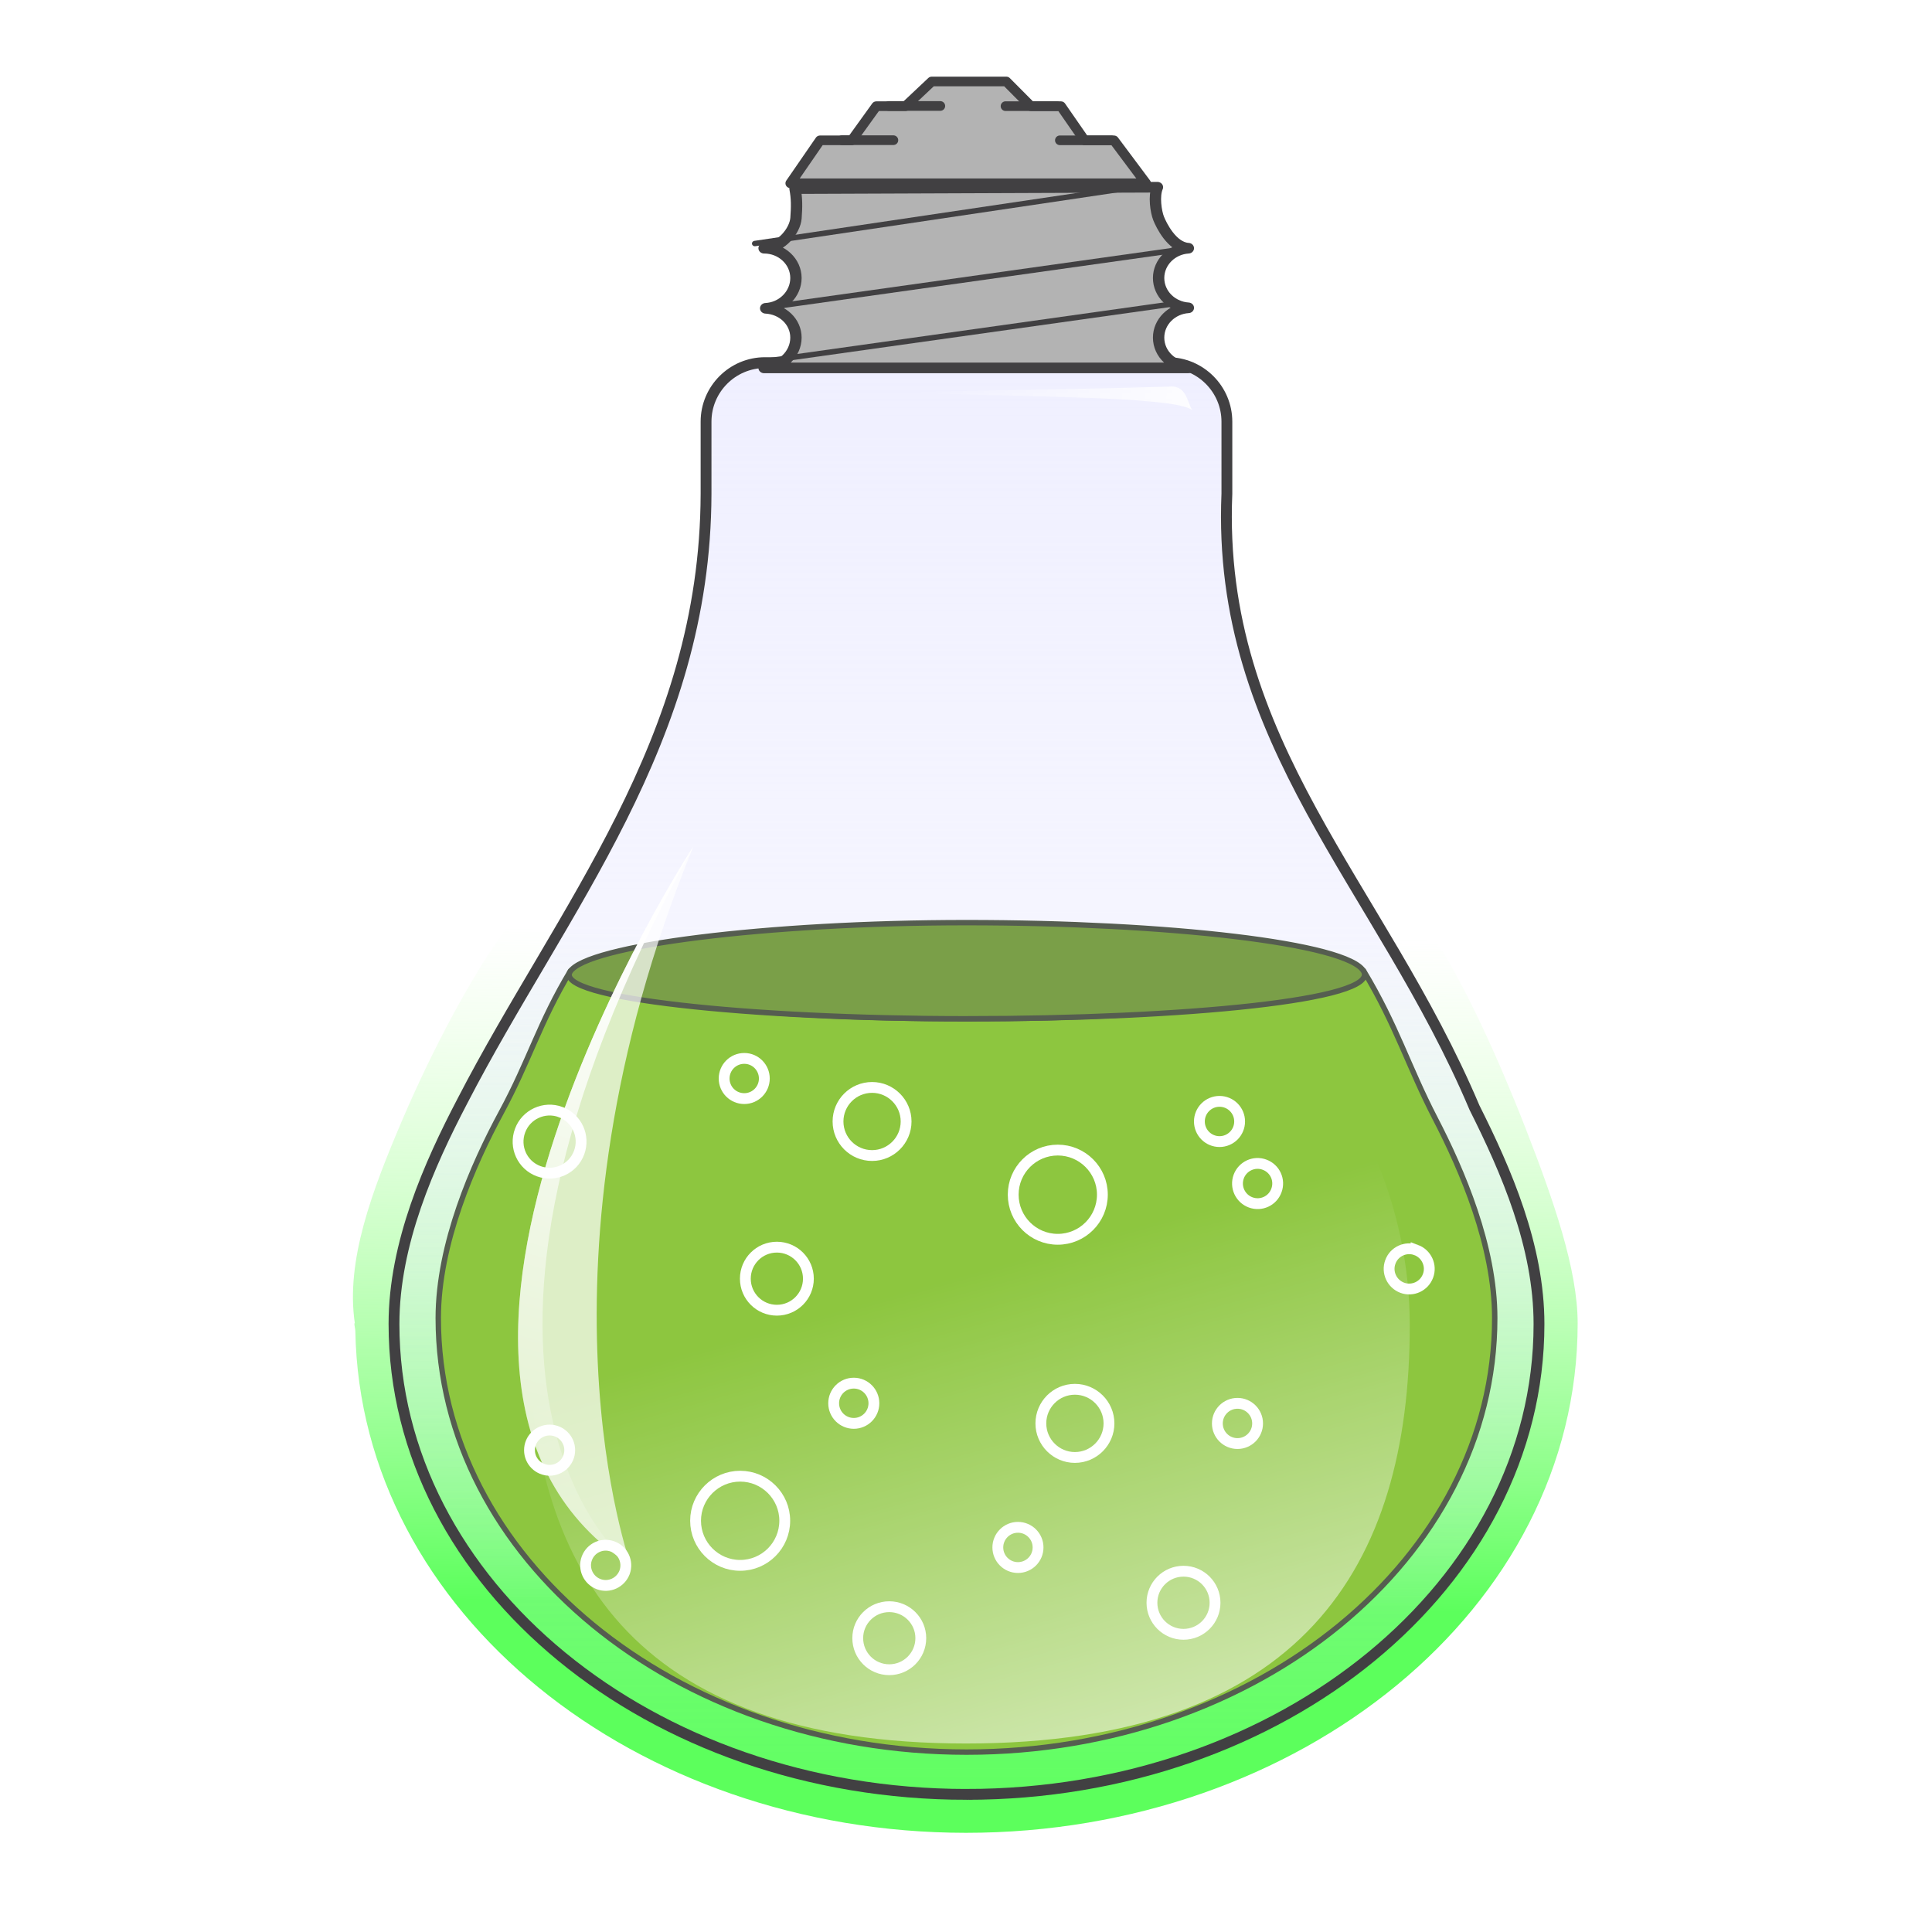 <?xml version="1.0" encoding="UTF-8" standalone="no"?>
<!-- Generator: Adobe Illustrator 15.1.0, SVG Export Plug-In . SVG Version: 6.00 Build 0)  -->

<svg
   xmlns:dc="http://purl.org/dc/elements/1.1/"
   xmlns:cc="http://creativecommons.org/ns#"
   xmlns:rdf="http://www.w3.org/1999/02/22-rdf-syntax-ns#"
   xmlns:svg="http://www.w3.org/2000/svg"
   xmlns="http://www.w3.org/2000/svg"
   xmlns:xlink="http://www.w3.org/1999/xlink"
   xmlns:sodipodi="http://sodipodi.sourceforge.net/DTD/sodipodi-0.dtd"
   xmlns:inkscape="http://www.inkscape.org/namespaces/inkscape"
   version="1.1"
   id="Layer_1"
   x="0px"
   y="0px"
   width="144"
   height="144"
   viewBox="0 0 144 144"
   enable-background="new 0 0 144 135"
   xml:space="preserve"
   inkscape:version="0.48.3.1 r9886"
   sodipodi:docname="logo-color-gloss.svg"
   inkscape:export-filename="/home/jkruse/Documents/labaki/logo-green-gloss-60px.png"
   inkscape:export-xdpi="37.5"
   inkscape:export-ydpi="37.5"><defs
   id="defs165"><linearGradient
     id="linearGradient3831"><stop
       style="stop-color:#ebebff;stop-opacity:1;"
       offset="0"
       id="stop3833" /><stop
       style="stop-color:#ebebff;stop-opacity:0.004;"
       offset="1"
       id="stop3835" /></linearGradient><linearGradient
     inkscape:collect="always"
     xlink:href="#linearGradient3841"
     id="linearGradient3847"
     x1="70.288"
     y1="50.233"
     x2="61.569"
     y2="80.875"
     gradientUnits="userSpaceOnUse" /><linearGradient
     inkscape:collect="always"
     id="linearGradient3841"><stop
       style="stop-color:#ffffff;stop-opacity:1;"
       offset="0"
       id="stop3843" /><stop
       style="stop-color:#ffffff;stop-opacity:0;"
       offset="1"
       id="stop3845" /></linearGradient><linearGradient
     inkscape:collect="always"
     xlink:href="#linearGradient3822"
     id="linearGradient3115"
     x1="45.77"
     y1="52.271"
     x2="46.325"
     y2="9.479"
     gradientUnits="userSpaceOnUse" /><linearGradient
     id="linearGradient3822"><stop
       style="stop-color:#8dc63f;stop-opacity:1;"
       offset="0"
       id="stop3824" /><stop
       style="stop-color:#c0ffaa;stop-opacity:0;"
       offset="1"
       id="stop3826" /></linearGradient><linearGradient
     inkscape:collect="always"
     xlink:href="#linearGradient3831-6"
     id="linearGradient3356"
     gradientUnits="userSpaceOnUse"
     x1="85.459"
     y1="4.991"
     x2="85.459"
     y2="93.13" /><linearGradient
     id="linearGradient3831-6"><stop
       style="stop-color:#ebebff;stop-opacity:1;"
       offset="0"
       id="stop3833-0" /><stop
       style="stop-color:#ebebff;stop-opacity:0.004;"
       offset="1"
       id="stop3835-9" /></linearGradient><linearGradient
     inkscape:collect="always"
     xlink:href="#linearGradient3841-6"
     id="linearGradient3320"
     gradientUnits="userSpaceOnUse"
     x1="70.288"
     y1="50.233"
     x2="61.569"
     y2="80.875" /><linearGradient
     inkscape:collect="always"
     id="linearGradient3841-6"><stop
       style="stop-color:#ffffff;stop-opacity:1;"
       offset="0"
       id="stop3843-6" /><stop
       style="stop-color:#ffffff;stop-opacity:0;"
       offset="1"
       id="stop3845-0" /></linearGradient><linearGradient
     inkscape:collect="always"
     xlink:href="#linearGradient3851"
     id="linearGradient3857"
     x1="68.504"
     y1="32.844"
     x2="47.685"
     y2="31.195"
     gradientUnits="userSpaceOnUse"
     gradientTransform="matrix(0.734,0,0,0.734,70.336,55.446)" /><linearGradient
     inkscape:collect="always"
     id="linearGradient3851"><stop
       style="stop-color:#ffffff;stop-opacity:1;"
       offset="0"
       id="stop3853" /><stop
       style="stop-color:#ffffff;stop-opacity:0;"
       offset="1"
       id="stop3855" /></linearGradient><linearGradient
     y2="31.195"
     x2="47.685"
     y1="32.844"
     x1="68.504"
     gradientTransform="matrix(0.734,0,0,0.734,70.336,55.446)"
     gradientUnits="userSpaceOnUse"
     id="linearGradient3465"
     xlink:href="#linearGradient3851"
     inkscape:collect="always" /><linearGradient
     inkscape:collect="always"
     xlink:href="#linearGradient3822-0"
     id="linearGradient3115-3"
     x1="45.77"
     y1="52.271"
     x2="46.325"
     y2="9.479"
     gradientUnits="userSpaceOnUse" /><linearGradient
     id="linearGradient3822-0"><stop
       style="stop-color:#5cff5c;stop-opacity:1;"
       offset="0"
       id="stop3824-5" /><stop
       style="stop-color:#c0ffaa;stop-opacity:0;"
       offset="1"
       id="stop3826-3" /></linearGradient><filter
     color-interpolation-filters="sRGB"
     inkscape:collect="always"
     id="filter6865-5-1"
     x="-0.105"
     width="1.21"
     y="-0.14"
     height="1.28"><feGaussianBlur
       inkscape:collect="always"
       stdDeviation="3.41"
       id="feGaussianBlur6867-9-9" /></filter><linearGradient
     inkscape:collect="always"
     xlink:href="#linearGradient3831-2"
     id="linearGradient3837"
     x1="85.459"
     y1="4.991"
     x2="85.459"
     y2="93.13"
     gradientUnits="userSpaceOnUse" /><linearGradient
     id="linearGradient3831-2"><stop
       style="stop-color:#ebebff;stop-opacity:1;"
       offset="0"
       id="stop3833-7" /><stop
       style="stop-color:#ebebff;stop-opacity:0.004;"
       offset="1"
       id="stop3835-5" /></linearGradient><linearGradient
     inkscape:collect="always"
     xlink:href="#linearGradient3841-3"
     id="linearGradient3847-4"
     x1="70.288"
     y1="50.233"
     x2="61.569"
     y2="80.875"
     gradientUnits="userSpaceOnUse" /><linearGradient
     inkscape:collect="always"
     id="linearGradient3841-3"><stop
       style="stop-color:#ffffff;stop-opacity:1;"
       offset="0"
       id="stop3843-65" /><stop
       style="stop-color:#ffffff;stop-opacity:0;"
       offset="1"
       id="stop3845-4" /></linearGradient><linearGradient
     inkscape:collect="always"
     xlink:href="#linearGradient3851-6"
     id="linearGradient3857-6"
     x1="68.504"
     y1="32.844"
     x2="47.685"
     y2="31.195"
     gradientUnits="userSpaceOnUse"
     gradientTransform="matrix(0.734,0,0,0.734,70.336,55.446)" /><linearGradient
     inkscape:collect="always"
     id="linearGradient3851-6"><stop
       style="stop-color:#ffffff;stop-opacity:1;"
       offset="0"
       id="stop3853-6" /><stop
       style="stop-color:#ffffff;stop-opacity:0;"
       offset="1"
       id="stop3855-0" /></linearGradient><linearGradient
     y2="93.497"
     x2="63.245"
     y1="123.752"
     x1="72.154"
     gradientTransform="matrix(1.314,0,0,1.254,33.868,-1.15)"
     gradientUnits="userSpaceOnUse"
     id="linearGradient3160"
     xlink:href="#linearGradient3822-1"
     inkscape:collect="always" /><linearGradient
     inkscape:collect="always"
     id="linearGradient3822-1"><stop
       style="stop-color:#ffffff;stop-opacity:1;"
       offset="0"
       id="stop3824-8" /><stop
       style="stop-color:#ffffff;stop-opacity:0;"
       offset="1"
       id="stop3826-0" /></linearGradient><linearGradient
     y2="93.497"
     x2="63.245"
     y1="123.752"
     x1="72.154"
     gradientTransform="matrix(1.314,0,0,1.254,33.868,-1.15)"
     gradientUnits="userSpaceOnUse"
     id="linearGradient3563"
     xlink:href="#linearGradient3822-1"
     inkscape:collect="always" /></defs><sodipodi:namedview
   pagecolor="#ffffff"
   bordercolor="#666666"
   borderopacity="1"
   objecttolerance="10"
   gridtolerance="10"
   guidetolerance="10"
   inkscape:pageopacity="0"
   inkscape:pageshadow="2"
   inkscape:window-width="1366"
   inkscape:window-height="709"
   id="namedview163"
   showgrid="false"
   inkscape:zoom="2.4722548"
   inkscape:cx="-16.803076"
   inkscape:cy="79.502437"
   inkscape:window-x="0"
   inkscape:window-y="27"
   inkscape:window-maximized="1"
   inkscape:current-layer="Layer_1" />



<g
   transform="matrix(1.614,0,0,1.614,-102.125,-96.541)"
   id="g3450"><path
     inkscape:connector-curvature="0"
     inkscape:export-ydpi="600.23077"
     inkscape:export-xdpi="600.23077"
     style="font-size:medium;font-style:normal;font-variant:normal;font-weight:normal;font-stretch:normal;text-indent:0;text-align:start;text-decoration:none;line-height:normal;letter-spacing:normal;word-spacing:normal;text-transform:none;direction:ltr;block-progression:tb;writing-mode:lr-tb;text-anchor:start;color:#000000;fill:url(#linearGradient3115-3);fill-opacity:1;fill-rule:nonzero;stroke:none;stroke-width:5;marker:none;visibility:visible;display:inline;overflow:visible;filter:url(#filter6865-5-1);enable-background:accumulate;font-family:Abecedario;-inkscape-font-specification:Abecedario"
     d="m 46.15,8.194 c -10.384,-0.059 -20.326,0.176 -26.75,0.531 l -1.188,0.062 -0.688,0.969 c -1.711,2.384 -4.161,6.821 -6.188,11.562 -1.946,4.553 -3.625,8.994 -3.031,12.969 l -0.031,0 c -3e-5,0.171 0.059,0.329 0.062,0.5 0.326,17.916 17.831,31.9 38.844,31.906 21.209,0 38.906,-14.248 38.906,-32.406 0,-3.432 -1.53,-7.826 -3.312,-12.406 -1.782,-4.58 -3.827,-8.944 -5.344,-11.344 l -0.656,-1.031 -1.219,-0.125 c -8.199,-0.802 -19.023,-1.129 -29.406,-1.188 z"
     id="path6231-2"
     sodipodi:nodetypes="ccccsccscsscccc"
     transform="matrix(0.726,0,0,0.726,73.632,96.035)" /><g
     id="g4657-7-5"
     transform="translate(22.43,52.336)"><path
       sodipodi:nodetypes="csccsscscccc"
       id="path4673-0-7-1"
       d="m 85.479,90.343 c 14.6,0 26.436,-9.724 26.436,-21.719 0,-3.607 -1.516,-7.081 -2.979,-9.995 C 104.594,48.367 97.017,41.797 97.502,30.28 l 0,-3.327 c 0,-1.504 -1.225,-2.728 -2.729,-2.728 l -18.593,0 c -1.508,-0.003 -2.73,1.224 -2.73,2.726 l 0,3.327 c -0.03,11.472 -6.651,19.14 -11.253,28.048 -1.526,2.919 -3.158,6.569 -3.158,10.295 -0.002,11.998 11.836,21.718 26.44,21.722 z"
       inkscape:connector-curvature="0"
       style="fill:url(#linearGradient3837);fill-opacity:1;stroke:#414042;stroke-width:0.5" /><path
       sodipodi:nodetypes="zcsczscsz"
       id="path4675-0-1-5"
       d="m 107.121,59.13 c -1.244,-2.399 -1.787,-4.299 -3.307,-6.821 -0.018,1.224 -8.207,2.217 -18.313,2.217 -10.096,0 -18.281,-0.99 -18.309,-2.215 -1.447,2.405 -1.899,4.14 -3.197,6.538 -1.298,2.398 -2.912,6.061 -2.912,9.5 0,11.068 10.92,20.038 24.395,20.042 13.469,0 24.393,-8.974 24.393,-20.04 0,-3.328 -1.506,-6.822 -2.75,-9.221 z"
       inkscape:connector-curvature="0"
       style="fill:#8dc63f;fill-opacity:1;stroke:#555d50;stroke-width:0.25;stroke-linejoin:round;stroke-miterlimit:4;stroke-dasharray:none" /><g
       id="g4659-8-3"><g
         transform="matrix(0.892,0,0,0.892,9.478,1.989)"
         id="g4170-7"><polygon
           style="fill:#b3b3b3;stroke:#414042;stroke-width:0.5;stroke-linecap:round;stroke-linejoin:round"
           points="76.523,15.578 94.432,15.578 92.816,13.352 91.338,13.352 90.146,11.582 88.631,11.582 87.395,10.302 83.641,10.302 82.32,11.582 80.85,11.582 79.611,13.352 78.014,13.352 "
           id="polygon4661-5-1"
           transform="matrix(1.028,0,0,0.999,-2.581,0.081)" /><line
           style="fill:none;stroke:#414042;stroke-width:0.5;stroke-linecap:round"
           x1="78.746"
           y1="13.412"
           x2="81.416"
           y2="13.412"
           id="line4665-2-9" /><line
           style="fill:none;stroke:#414042;stroke-width:0.5;stroke-linecap:round"
           x1="90.035"
           y1="13.418"
           x2="92.705"
           y2="13.418"
           id="line4667-7-5" /><line
           style="fill:none;stroke:#414042;stroke-width:0.5;stroke-linecap:round"
           x1="81.176"
           y1="11.641"
           x2="83.846"
           y2="11.641"
           id="line4669-3-2" /><line
           style="fill:none;stroke:#414042;stroke-width:0.5;stroke-linecap:round"
           x1="87.221"
           y1="11.65"
           x2="89.892"
           y2="11.65"
           id="line4671-0-7" /></g><g
         transform="matrix(1.069,0,0,1,-5.884,0.324)"
         id="g4194-7"><path
           inkscape:connector-curvature="0"
           transform="matrix(0.734,0,0,0.734,-507.314,-313.082)"
           sodipodi:nodetypes="csscsccsscsczcczc"
           style="fill:#b3b3b3;stroke:#414042;stroke-width:0.668;stroke-linecap:round;stroke-linejoin:round;stroke-miterlimit:4;stroke-opacity:1;stroke-dasharray:none"
           d="m 797.562,450.031 c -0.052,0.741 -0.842,1.875 -1.875,1.875 1.033,0 1.875,0.837 1.875,1.875 0,1.006 -0.791,1.857 -1.781,1.906 0.987,0.052 1.781,0.839 1.781,1.844 0,1.038 -0.842,1.906 -1.875,1.906 l 24.969,0 c 0.043,0 0.082,-0.028 0.125,-0.031 -1.033,0 -1.875,-0.837 -1.875,-1.875 0,-0.995 0.776,-1.81 1.75,-1.875 -0.974,-0.065 -1.75,-0.88 -1.75,-1.875 0,-0.995 0.776,-1.81 1.75,-1.875 -0.974,-0.065 -1.602,-1.476 -1.75,-1.875 -0.154,-0.416 -0.299,-1.412 -0.069,-1.963 l -21.33,0.088 c 0.111,0.622 0.107,1.135 0.056,1.875 l -4e-5,0 z"
           id="path4663-0-5-6" /><path
           inkscape:connector-curvature="0"
           style="fill:none;stroke:#414042;stroke-width:0.343;stroke-linecap:round;stroke-linejoin:miter;stroke-miterlimit:4;stroke-opacity:1;stroke-dasharray:none"
           d="m 795.682,455.668 24.961,-3.75"
           id="path4164-2"
           transform="matrix(0.734,0,0,0.734,-507.314,-313.082)"
           sodipodi:nodetypes="cc" /><path
           inkscape:connector-curvature="0"
           sodipodi:nodetypes="cc"
           id="path4166-9"
           d="M 76.322,18.401 93.236,15.715"
           style="fill:none;stroke:#414042;stroke-width:0.251;stroke-linecap:round;stroke-linejoin:miter;stroke-miterlimit:4;stroke-opacity:1;stroke-dasharray:none" /><path
           inkscape:connector-curvature="0"
           style="fill:none;stroke:#414042;stroke-width:0.251;stroke-linecap:round;stroke-linejoin:miter;stroke-miterlimit:4;stroke-opacity:1;stroke-dasharray:none"
           d="M 76.322,23.903 94.631,21.152"
           id="path4168-3"
           sodipodi:nodetypes="cc" /></g></g><path
       inkscape:export-ydpi="600.23077"
       inkscape:export-xdpi="600.23077"
       sodipodi:nodetypes="scszs"
       id="path4677-0-2-8"
       d="m 85.479,54.526 c 10.104,0 19.04,-0.878 18.343,-2.185 C 103.126,51.035 94.745,50.086 85.479,50.086 c -9.223,0 -17.573,1.056 -18.31,2.27 C 66.432,53.569 75.381,54.526 85.479,54.526 z"
       inkscape:connector-curvature="0"
       style="fill:#7a9f48;fill-opacity:1;stroke:#555d50;stroke-width:0.25" /><g
       id="g4679-7-1"><path
         id="path4681-3-9-2"
         d="m 77.084,77.705 c 0,1.139 -0.922,2.062 -2.059,2.062 -1.135,0 -2.059,-0.923 -2.059,-2.062 0,-1.132 0.924,-2.056 2.059,-2.056 1.137,0 2.059,0.924 2.059,2.056 z"
         inkscape:connector-curvature="0"
         style="fill:none;stroke:#ffffff;stroke-width:0.5" /><path
         id="path4683-1-5-0"
         d="m 91.752,62.647 c 0,1.138 -0.924,2.062 -2.059,2.062 -1.139,0 -2.059,-0.924 -2.059,-2.062 0,-1.133 0.92,-2.058 2.059,-2.058 1.135,0 2.059,0.925 2.059,2.058 z"
         inkscape:connector-curvature="0"
         style="fill:none;stroke:#ffffff;stroke-width:0.5" /><circle
         id="circle4685-0-0"
         r="1.456"
         cy="66.528"
         cx="76.72"
         sodipodi:cx="76.720001"
         sodipodi:cy="66.528"
         sodipodi:rx="1.456"
         sodipodi:ry="1.456"
         style="fill:none;stroke:#ffffff;stroke-width:0.5"
         d="m 78.176,66.528 c 0,0.804 -0.652,1.456 -1.456,1.456 -0.804,0 -1.456,-0.652 -1.456,-1.456 0,-0.804 0.652,-1.456 1.456,-1.456 0.804,0 1.456,0.652 1.456,1.456 z" /><path
         id="path4687-4-3-8"
         d="m 82.688,59.268 c 0,0.867 -0.705,1.573 -1.57,1.573 -0.873,0 -1.574,-0.706 -1.574,-1.573 0,-0.866 0.701,-1.572 1.574,-1.572 0.864,0 1.57,0.706 1.57,1.572 z"
         inkscape:connector-curvature="0"
         style="fill:none;stroke:#ffffff;stroke-width:0.5" /><path
         id="path4689-3-0-7"
         d="m 76.141,57.285 c 0,0.512 -0.416,0.927 -0.926,0.927 -0.516,0 -0.93,-0.415 -0.93,-0.927 0,-0.512 0.414,-0.929 0.93,-0.929 0.51,-0.001 0.926,0.416 0.926,0.929 z"
         inkscape:connector-curvature="0"
         style="fill:none;stroke:#ffffff;stroke-width:0.5" /><circle
         id="circle4691-9-5"
         r="0.929"
         cy="59.268"
         cx="97.161"
         sodipodi:cx="97.161003"
         sodipodi:cy="59.268002"
         sodipodi:rx="0.92900002"
         sodipodi:ry="0.92900002"
         style="fill:none;stroke:#ffffff;stroke-width:0.5"
         d="m 98.09,59.268 c 0,0.513 -0.416,0.929 -0.929,0.929 -0.513,0 -0.929,-0.416 -0.929,-0.929 0,-0.513 0.416,-0.929 0.929,-0.929 0.513,0 0.929,0.416 0.929,0.929 z" /><circle
         id="circle4729-2-6"
         r="0.929"
         cy="73.213"
         cx="97.991"
         sodipodi:cx="97.990997"
         sodipodi:cy="73.212997"
         sodipodi:rx="0.92900002"
         sodipodi:ry="0.92900002"
         style="fill:none;stroke:#ffffff;stroke-width:0.5"
         d="m 98.92,73.213 c 0,0.513 -0.416,0.929 -0.929,0.929 -0.513,0 -0.929,-0.416 -0.929,-0.929 0,-0.513 0.416,-0.929 0.929,-0.929 0.513,0 0.929,0.416 0.929,0.929 z" /><circle
         id="circle4731-2-2"
         r="0.929"
         cy="72.281"
         cx="80.272"
         sodipodi:cx="80.272003"
         sodipodi:cy="72.280998"
         sodipodi:rx="0.92900002"
         sodipodi:ry="0.92900002"
         style="fill:none;stroke:#ffffff;stroke-width:0.5"
         d="m 81.201,72.281 c 0,0.513 -0.416,0.929 -0.929,0.929 -0.513,0 -0.929,-0.416 -0.929,-0.929 0,-0.513 0.416,-0.929 0.929,-0.929 0.513,0 0.929,0.416 0.929,0.929 z" /><circle
         id="circle4733-7-9"
         r="0.929"
         cy="78.939"
         cx="87.853"
         sodipodi:cx="87.852997"
         sodipodi:cy="78.939003"
         sodipodi:rx="0.92900002"
         sodipodi:ry="0.92900002"
         style="fill:none;stroke:#ffffff;stroke-width:0.5"
         d="m 88.782,78.939 c 0,0.513 -0.416,0.929 -0.929,0.929 -0.513,0 -0.929,-0.416 -0.929,-0.929 0,-0.513 0.416,-0.929 0.929,-0.929 0.513,0 0.929,0.416 0.929,0.929 z" /><path
         id="path4735-9-1-2"
         d="m 92.057,73.211 c 0,0.864 -0.705,1.573 -1.574,1.573 -0.869,0 -1.572,-0.709 -1.572,-1.573 0,-0.867 0.703,-1.575 1.572,-1.575 0.869,0 1.574,0.708 1.574,1.575 z"
         inkscape:connector-curvature="0"
         style="fill:none;stroke:#ffffff;stroke-width:0.5" /><path
         id="path4737-8-5-0"
         d="m 83.367,83.128 c 0,0.805 -0.652,1.458 -1.457,1.458 -0.805,0 -1.455,-0.653 -1.455,-1.458 0,-0.801 0.65,-1.452 1.455,-1.452 0.805,0 1.457,0.651 1.457,1.452 z"
         inkscape:connector-curvature="0"
         style="fill:none;stroke:#ffffff;stroke-width:0.5" /><circle
         id="circle4739-1-6"
         r="1.457"
         cy="81.494"
         cx="95.498"
         sodipodi:cx="95.498001"
         sodipodi:cy="81.494003"
         sodipodi:rx="1.457"
         sodipodi:ry="1.457"
         style="fill:none;stroke:#ffffff;stroke-width:0.5"
         d="m 96.955,81.494 c 0,0.805 -0.652,1.457 -1.457,1.457 -0.805,0 -1.457,-0.652 -1.457,-1.457 0,-0.805 0.652,-1.457 1.457,-1.457 0.805,0 1.457,0.652 1.457,1.457 z" /><path
         id="path4741-1-4"
         d="m 99.242,61.264 c 0.482,0.178 0.727,0.711 0.547,1.192 -0.176,0.483 -0.709,0.727 -1.189,0.55 -0.482,-0.178 -0.729,-0.713 -0.551,-1.195 0.178,-0.48 0.713,-0.727 1.193,-0.547 z"
         inkscape:connector-curvature="0"
         style="fill:none;stroke:#ffffff;stroke-width:0.5" /><circle
         id="circle4743-6-4"
         r="0.929"
         cy="74.447"
         cx="66.225"
         sodipodi:cx="66.224998"
         sodipodi:cy="74.446999"
         sodipodi:rx="0.92900002"
         sodipodi:ry="0.92900002"
         style="fill:none;stroke:#ffffff;stroke-width:0.5"
         d="m 67.154,74.447 c 0,0.513 -0.416,0.929 -0.929,0.929 -0.513,0 -0.929,-0.416 -0.929,-0.929 0,-0.513 0.416,-0.929 0.929,-0.929 0.513,0 0.929,0.416 0.929,0.929 z" /><path
         id="path4761-4-1"
         d="m 106.242,65.203 c 0.48,0.18 0.727,0.715 0.549,1.192 -0.178,0.485 -0.713,0.73 -1.191,0.552 -0.48,-0.18 -0.727,-0.713 -0.549,-1.194 0.174,-0.481 0.709,-0.726 1.191,-0.55 z"
         inkscape:connector-curvature="0"
         style="fill:none;stroke:#ffffff;stroke-width:0.5" /><path
         id="path4763-8-8"
         d="m 69.137,78.896 c 0.48,0.173 0.727,0.71 0.551,1.192 -0.182,0.479 -0.715,0.727 -1.195,0.547 -0.479,-0.178 -0.727,-0.711 -0.549,-1.192 0.179,-0.483 0.712,-0.727 1.193,-0.547 z"
         inkscape:connector-curvature="0"
         style="fill:none;stroke:#ffffff;stroke-width:0.5" /><path
         id="path4765-1-2"
         d="m 66.73,58.832 c 0.754,0.279 1.137,1.118 0.859,1.871 -0.279,0.755 -1.115,1.14 -1.871,0.862 -0.752,-0.279 -1.139,-1.114 -0.857,-1.873 0.276,-0.75 1.116,-1.138 1.869,-0.86 z"
         inkscape:connector-curvature="0"
         style="fill:none;stroke:#ffffff;stroke-width:0.5" /></g><path
       id="path4767-5-6"
       d="m 72.863,46.574 c 0,0 -16.105,24.671 -2.883,33.198 0,0 -5.041,-13.827 2.883,-33.198 z"
       inkscape:connector-curvature="0"
       style="opacity:0.7;fill:#ffffff" /><path
       id="path4769-5-5"
       d="m 72.863,46.574 c 0,0 -16.105,24.671 -2.883,33.198 0,0 -10.88,-8.136 2.883,-33.198 z"
       inkscape:connector-curvature="0"
       style="fill:url(#linearGradient3847-4);fill-opacity:1" /></g><path
     sodipodi:nodetypes="cccc"
     inkscape:connector-curvature="0"
     id="path3849-3"
     d="m 104.809,77.924 c 8.169,-0.157 8.165,-0.134 12.398,-0.252 0.868,-0.113 0.882,0.703 1.127,1.088 -0.76,-0.695 -9.05,-0.608 -13.525,-0.836 z"
     style="fill:url(#linearGradient3857-6);fill-opacity:1;stroke:none" /><path
     sodipodi:nodetypes="szsss"
     inkscape:connector-curvature="0"
     id="path3820-4"
     d="m 128.377,121.022 c 0,11.132 -4.991,19.307 -20.494,19.307 -15.503,0 -20.221,-8.175 -20.221,-19.307 0,-11.132 9.254,-20.702 20.221,-20.702 10.967,0 20.494,9.571 20.494,20.702 z"
     style="fill:url(#linearGradient3563);fill-opacity:1;stroke:none" /></g></svg>